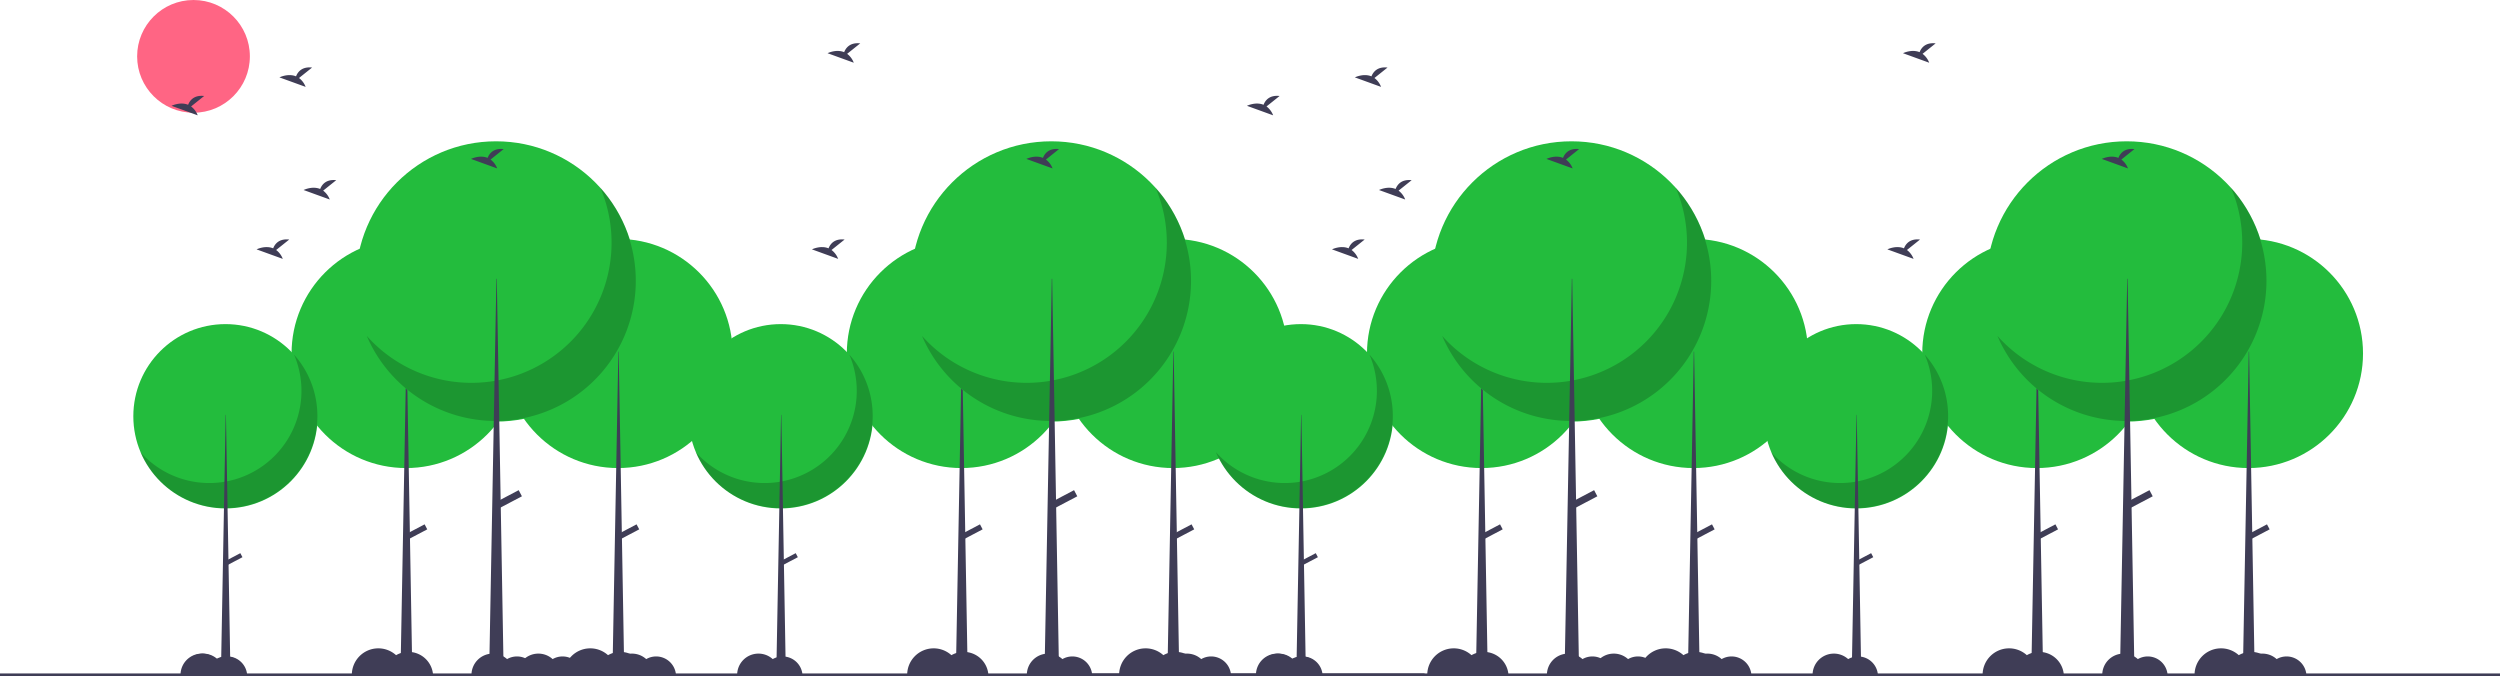 <svg xmlns="http://www.w3.org/2000/svg" width="1440" height="389.605" viewBox="0 0 1440 389.605"><defs><style>.a{fill:#ff6584;}.b{fill:#3f3d56;}.c{fill:#23bc3d;}.d{opacity:0.2;isolation:isolate;}</style></defs><g transform="translate(0 0)"><g transform="translate(0 0)"><ellipse class="a" cx="32.467" cy="32.467" rx="32.467" ry="32.467" transform="translate(78.989 0)"/><rect class="b" width="820.555" height="1.568" transform="translate(0 387.904)"/><ellipse class="c" cx="53.085" cy="53.085" rx="53.085" ry="53.085" transform="translate(396.645 186.686)"/><ellipse class="c" cx="53.085" cy="53.085" rx="53.085" ry="53.085" transform="translate(76.798 186.686)"/><ellipse class="c" cx="65.991" cy="65.991" rx="65.991" ry="65.991" transform="translate(487.771 137.617)"/><ellipse class="c" cx="65.991" cy="65.991" rx="65.991" ry="65.991" transform="translate(167.939 137.617)"/><ellipse class="c" cx="65.991" cy="65.991" rx="65.991" ry="65.991" transform="translate(609.672 137.617)"/><ellipse class="c" cx="65.991" cy="65.991" rx="65.991" ry="65.991" transform="translate(290.005 137.617)"/><path class="d" d="M797.094,386.647a53.089,53.089,0,0,1-88.455,56.184,53.09,53.09,0,1,0,88.455-56.184Z" transform="translate(-307.878 -182.38)"/><path class="d" d="M797.094,386.647a53.089,53.089,0,0,1-88.455,56.184,53.09,53.09,0,1,0,88.455-56.184Z" transform="translate(-627.728 -182.38)"/><path class="b" d="M734.142,404.041h.147l2.624,150.5h-5.541Z" transform="translate(-284.252 -165.073)"/><path class="b" d="M734.142,404.041h.147l2.624,150.5h-5.541Z" transform="translate(-604.148 -165.073)"/><path class="b" d="M734.816,404.041H735l3.261,187.094h-6.887Z" transform="translate(-180.834 -201.53)"/><path class="b" d="M734.816,404.041H735l3.261,187.094h-6.887Z" transform="translate(-500.73 -201.53)"/><path class="b" d="M734.816,404.041H735l3.261,187.094h-6.887Z" transform="translate(-58.972 -201.53)"/><path class="b" d="M734.816,404.041H735l3.261,187.094h-6.887Z" transform="translate(-378.64 -201.53)"/><rect class="b" width="9.917" height="2.625" transform="matrix(0.885, -0.466, 0.466, 0.885, 449.552, 323.243)"/><rect class="b" width="9.917" height="2.625" transform="matrix(0.885, -0.466, 0.466, 0.885, 129.657, 323.243)"/><rect class="b" width="12.328" height="3.263" transform="matrix(0.885, -0.466, 0.466, 0.885, 553.56, 307.763)"/><rect class="b" width="12.328" height="3.263" transform="matrix(0.885, -0.466, 0.466, 0.885, 233.667, 307.763)"/><rect class="b" width="12.328" height="3.263" transform="matrix(0.885, -0.466, 0.466, 0.885, 675.431, 307.763)"/><rect class="b" width="12.328" height="3.263" transform="matrix(0.885, -0.466, 0.466, 0.885, 355.756, 307.763)"/><ellipse class="c" cx="80.725" cy="80.725" rx="80.725" ry="80.725" transform="translate(524.816 81.392)"/><ellipse class="c" cx="80.725" cy="80.725" rx="80.725" ry="80.725" transform="translate(205.001 81.392)"/><path class="d" d="M907.2,339.15a80.732,80.732,0,0,1-134.513,85.438A80.732,80.732,0,1,0,907.2,339.15Z" transform="translate(-241.615 -231.108)"/><path class="d" d="M907.2,339.15a80.732,80.732,0,0,1-134.513,85.438A80.732,80.732,0,1,0,907.2,339.15Z" transform="translate(-561.434 -231.108)"/><path class="b" d="M811.474,365.6h.223l3.991,228.871H807.26Z" transform="translate(-205.649 -204.998)"/><path class="b" d="M811.474,365.6h.223l3.991,228.871H807.26Z" transform="translate(-525.545 -204.998)"/><rect class="b" width="15.081" height="3.992" transform="matrix(0.885, -0.466, 0.466, 0.885, 605.308, 289.361)"/><rect class="b" width="15.081" height="3.992" transform="matrix(0.885, -0.466, 0.466, 0.885, 285.416, 289.361)"/><path class="b" d="M603.924,35.985l7.54-6.031c-5.857-.646-8.265,2.548-9.249,5.076-4.576-1.9-9.558.591-9.558.591L607.743,41.1A11.408,11.408,0,0,0,603.924,35.985Z" transform="translate(-115.976 -4.975)"/><path class="b" d="M141.924,72.985l7.54-6.031c-5.857-.646-8.264,2.548-9.249,5.076-4.576-1.9-9.558.59-9.558.59L145.743,78.1A11.408,11.408,0,0,0,141.924,72.985Z" transform="translate(-31.861 -11.67)"/><path class="b" d="M743.924,110.985l7.54-6.031c-5.857-.646-8.264,2.548-9.249,5.076-4.576-1.9-9.558.591-9.558.591l15.086,5.477A11.408,11.408,0,0,0,743.924,110.985Z" transform="translate(-141.466 -19.081)"/><path class="b" d="M743.924,110.985l7.54-6.031c-5.857-.646-8.264,2.548-9.249,5.076-4.576-1.9-9.558.591-9.558.591l15.086,5.477A11.408,11.408,0,0,0,743.924,110.985Z" transform="translate(-461.356 -19.081)"/><path class="b" d="M217.924,52.985l7.54-6.031c-5.857-.646-8.264,2.548-9.249,5.076-4.576-1.9-9.558.591-9.558.591L221.743,58.1A11.409,11.409,0,0,0,217.924,52.985Z" transform="translate(-45.698 -8.051)"/><path class="b" d="M234.924,132.985l7.54-6.031c-5.857-.646-8.264,2.548-9.249,5.076-4.576-1.9-9.558.591-9.558.591l15.086,5.477A11.408,11.408,0,0,0,234.924,132.985Z" transform="translate(-48.793 -23.173)"/><path class="b" d="M592.924,174.985l7.54-6.031c-5.857-.646-8.265,2.548-9.249,5.077-4.576-1.9-9.558.59-9.558.59l15.086,5.477A11.411,11.411,0,0,0,592.924,174.985Z" transform="translate(-113.974 -30.986)"/><path class="b" d="M592.924,174.985l7.54-6.031c-5.857-.646-8.265,2.548-9.249,5.077-4.576-1.9-9.558.59-9.558.59l15.086,5.477A11.411,11.411,0,0,0,592.924,174.985Z" transform="translate(-433.864 -30.986)"/><path class="b" d="M163.21,463.638a11.4,11.4,0,0,0-5.708,1.532,12.271,12.271,0,0,0-20.5,9.116h37.635A11.459,11.459,0,0,0,163.21,463.638Z" transform="translate(-33.022 -85.526)"/><path class="b" d="M400.209,463.638a11.4,11.4,0,0,0-5.708,1.532,12.271,12.271,0,0,0-20.5,9.116h37.635A11.46,11.46,0,0,0,400.209,463.638Z" transform="translate(-76.178 -85.526)"/><path class="b" d="M555.21,463.638a11.4,11.4,0,0,0-5.708,1.532,12.271,12.271,0,0,0-20.5,9.116h37.635A11.459,11.459,0,0,0,555.21,463.638Z" transform="translate(-104.402 -85.526)"/><path class="b" d="M555.21,463.638a11.4,11.4,0,0,0-5.708,1.532,12.271,12.271,0,0,0-20.5,9.116h37.635A11.459,11.459,0,0,0,555.21,463.638Z" transform="translate(-424.283 -85.526)"/><path class="b" d="M561.582,464.036a14.175,14.175,0,0,0-7.1,1.9A15.254,15.254,0,0,0,529,477.272h46.785A14.244,14.244,0,0,0,561.582,464.036Z" transform="translate(-6.465 -88.553)"/><path class="b" d="M561.582,464.036a14.175,14.175,0,0,0-7.1,1.9A15.254,15.254,0,0,0,529,477.272h46.785A14.244,14.244,0,0,0,561.582,464.036Z" transform="translate(-326.342 -88.553)"/><path class="b" d="M561.582,464.036a14.175,14.175,0,0,0-7.1,1.9A15.254,15.254,0,0,0,529,477.272h46.785A14.244,14.244,0,0,0,561.582,464.036Z" transform="translate(115.618 -88.553)"/><path class="b" d="M561.582,464.036a14.175,14.175,0,0,0-7.1,1.9A15.254,15.254,0,0,0,529,477.272h46.785A14.244,14.244,0,0,0,561.582,464.036Z" transform="translate(-204.259 -88.553)"/><path class="b" d="M759.209,463.638a11.4,11.4,0,0,0-5.708,1.532,12.271,12.271,0,0,0-20.5,9.116h37.635A11.459,11.459,0,0,0,759.209,463.638Z" transform="translate(-141.548 -85.526)"/><path class="b" d="M759.209,463.638a11.4,11.4,0,0,0-5.708,1.532,12.271,12.271,0,0,0-20.5,9.116h37.635A11.459,11.459,0,0,0,759.209,463.638Z" transform="translate(-461.43 -85.526)"/><path class="b" d="M857.209,463.638a11.4,11.4,0,0,0-5.708,1.532,12.271,12.271,0,0,0-20.5,9.116h37.635A11.459,11.459,0,0,0,857.209,463.638Z" transform="translate(-159.587 -85.526)"/><path class="b" d="M857.209,463.638a11.4,11.4,0,0,0-5.708,1.532,12.271,12.271,0,0,0-20.5,9.116h37.635A11.459,11.459,0,0,0,857.209,463.638Z" transform="translate(-479.274 -85.526)"/></g><g transform="translate(619.445 24.895)"><rect class="b" width="820.555" height="1.568" transform="translate(0 363.009)"/><ellipse class="c" cx="53.085" cy="53.085" rx="53.085" ry="53.085" transform="translate(396.645 161.791)"/><ellipse class="c" cx="53.085" cy="53.085" rx="53.085" ry="53.085" transform="translate(76.798 161.791)"/><ellipse class="c" cx="65.991" cy="65.991" rx="65.991" ry="65.991" transform="translate(487.771 112.722)"/><ellipse class="c" cx="65.991" cy="65.991" rx="65.991" ry="65.991" transform="translate(167.939 112.722)"/><ellipse class="c" cx="65.991" cy="65.991" rx="65.991" ry="65.991" transform="translate(609.672 112.722)"/><ellipse class="c" cx="65.991" cy="65.991" rx="65.991" ry="65.991" transform="translate(290.005 112.722)"/><path class="d" d="M797.094,386.647a53.089,53.089,0,0,1-88.455,56.184,53.09,53.09,0,1,0,88.455-56.184Z" transform="translate(-307.878 -207.275)"/><path class="d" d="M797.094,386.647a53.089,53.089,0,0,1-88.455,56.184,53.09,53.09,0,1,0,88.455-56.184Z" transform="translate(-627.728 -207.275)"/><path class="b" d="M734.142,404.041h.147l2.624,150.5h-5.541Z" transform="translate(-284.252 -189.968)"/><path class="b" d="M734.142,404.041h.147l2.624,150.5h-5.541Z" transform="translate(-604.148 -189.968)"/><path class="b" d="M734.816,404.041H735l3.261,187.094h-6.887Z" transform="translate(-180.834 -226.425)"/><path class="b" d="M734.816,404.041H735l3.261,187.094h-6.887Z" transform="translate(-500.73 -226.425)"/><path class="b" d="M734.816,404.041H735l3.261,187.094h-6.887Z" transform="translate(-58.972 -226.425)"/><path class="b" d="M734.816,404.041H735l3.261,187.094h-6.887Z" transform="translate(-378.64 -226.425)"/><rect class="b" width="9.917" height="2.625" transform="matrix(0.885, -0.466, 0.466, 0.885, 449.552, 298.348)"/><rect class="b" width="9.917" height="2.625" transform="matrix(0.885, -0.466, 0.466, 0.885, 129.657, 298.348)"/><rect class="b" width="12.328" height="3.263" transform="matrix(0.885, -0.466, 0.466, 0.885, 553.56, 282.868)"/><rect class="b" width="12.328" height="3.263" transform="matrix(0.885, -0.466, 0.466, 0.885, 233.667, 282.868)"/><rect class="b" width="12.328" height="3.263" transform="matrix(0.885, -0.466, 0.466, 0.885, 675.431, 282.868)"/><rect class="b" width="12.328" height="3.263" transform="matrix(0.885, -0.466, 0.466, 0.885, 355.756, 282.868)"/><ellipse class="c" cx="80.725" cy="80.725" rx="80.725" ry="80.725" transform="translate(524.816 56.497)"/><ellipse class="c" cx="80.725" cy="80.725" rx="80.725" ry="80.725" transform="translate(205.001 56.497)"/><path class="d" d="M907.2,339.15a80.732,80.732,0,0,1-134.513,85.438A80.732,80.732,0,1,0,907.2,339.15Z" transform="translate(-241.615 -256.003)"/><path class="d" d="M907.2,339.15a80.732,80.732,0,0,1-134.513,85.438A80.732,80.732,0,1,0,907.2,339.15Z" transform="translate(-561.434 -256.003)"/><path class="b" d="M811.474,365.6h.223l3.991,228.871H807.26Z" transform="translate(-205.649 -229.893)"/><path class="b" d="M811.474,365.6h.223l3.991,228.871H807.26Z" transform="translate(-525.545 -229.893)"/><rect class="b" width="15.081" height="3.992" transform="matrix(0.885, -0.466, 0.466, 0.885, 605.308, 264.465)"/><rect class="b" width="15.081" height="3.992" transform="matrix(0.885, -0.466, 0.466, 0.885, 285.416, 264.465)"/><path class="b" d="M603.924,35.985l7.54-6.031c-5.857-.646-8.265,2.548-9.249,5.076-4.576-1.9-9.558.591-9.558.591L607.743,41.1A11.408,11.408,0,0,0,603.924,35.985Z" transform="translate(-115.976 -29.87)"/><path class="b" d="M141.924,72.985l7.54-6.031c-5.857-.646-8.264,2.548-9.249,5.076-4.576-1.9-9.558.59-9.558.59L145.743,78.1A11.408,11.408,0,0,0,141.924,72.985Z" transform="translate(-31.861 -36.565)"/><path class="b" d="M743.924,110.985l7.54-6.031c-5.857-.646-8.264,2.548-9.249,5.076-4.576-1.9-9.558.591-9.558.591l15.086,5.477A11.408,11.408,0,0,0,743.924,110.985Z" transform="translate(-141.466 -43.976)"/><path class="b" d="M743.924,110.985l7.54-6.031c-5.857-.646-8.264,2.548-9.249,5.076-4.576-1.9-9.558.591-9.558.591l15.086,5.477A11.408,11.408,0,0,0,743.924,110.985Z" transform="translate(-461.356 -43.976)"/><path class="b" d="M217.924,52.985l7.54-6.031c-5.857-.646-8.264,2.548-9.249,5.076-4.576-1.9-9.558.591-9.558.591L221.743,58.1A11.409,11.409,0,0,0,217.924,52.985Z" transform="translate(-45.698 -32.946)"/><path class="b" d="M234.924,132.985l7.54-6.031c-5.857-.646-8.264,2.548-9.249,5.076-4.576-1.9-9.558.591-9.558.591l15.086,5.477A11.408,11.408,0,0,0,234.924,132.985Z" transform="translate(-48.793 -48.068)"/><path class="b" d="M592.924,174.985l7.54-6.031c-5.857-.646-8.265,2.548-9.249,5.077-4.576-1.9-9.558.59-9.558.59l15.086,5.477A11.411,11.411,0,0,0,592.924,174.985Z" transform="translate(-113.974 -55.881)"/><path class="b" d="M592.924,174.985l7.54-6.031c-5.857-.646-8.265,2.548-9.249,5.077-4.576-1.9-9.558.59-9.558.59l15.086,5.477A11.411,11.411,0,0,0,592.924,174.985Z" transform="translate(-433.864 -55.881)"/><path class="b" d="M163.21,463.638a11.4,11.4,0,0,0-5.708,1.532,12.271,12.271,0,0,0-20.5,9.116h37.635A11.459,11.459,0,0,0,163.21,463.638Z" transform="translate(-33.022 -110.421)"/><path class="b" d="M400.209,463.638a11.4,11.4,0,0,0-5.708,1.532,12.271,12.271,0,0,0-20.5,9.116h37.635A11.46,11.46,0,0,0,400.209,463.638Z" transform="translate(-76.178 -110.421)"/><path class="b" d="M555.21,463.638a11.4,11.4,0,0,0-5.708,1.532,12.271,12.271,0,0,0-20.5,9.116h37.635A11.459,11.459,0,0,0,555.21,463.638Z" transform="translate(-104.402 -110.421)"/><path class="b" d="M555.21,463.638a11.4,11.4,0,0,0-5.708,1.532,12.271,12.271,0,0,0-20.5,9.116h37.635A11.459,11.459,0,0,0,555.21,463.638Z" transform="translate(-424.283 -110.421)"/><path class="b" d="M561.582,464.036a14.175,14.175,0,0,0-7.1,1.9A15.254,15.254,0,0,0,529,477.272h46.785A14.244,14.244,0,0,0,561.582,464.036Z" transform="translate(-6.465 -113.449)"/><path class="b" d="M561.582,464.036a14.175,14.175,0,0,0-7.1,1.9A15.254,15.254,0,0,0,529,477.272h46.785A14.244,14.244,0,0,0,561.582,464.036Z" transform="translate(-326.342 -113.449)"/><path class="b" d="M561.582,464.036a14.175,14.175,0,0,0-7.1,1.9A15.254,15.254,0,0,0,529,477.272h46.785A14.244,14.244,0,0,0,561.582,464.036Z" transform="translate(115.618 -113.449)"/><path class="b" d="M561.582,464.036a14.175,14.175,0,0,0-7.1,1.9A15.254,15.254,0,0,0,529,477.272h46.785A14.244,14.244,0,0,0,561.582,464.036Z" transform="translate(-204.259 -113.449)"/><path class="b" d="M759.209,463.638a11.4,11.4,0,0,0-5.708,1.532,12.271,12.271,0,0,0-20.5,9.116h37.635A11.459,11.459,0,0,0,759.209,463.638Z" transform="translate(-141.548 -110.421)"/><path class="b" d="M759.209,463.638a11.4,11.4,0,0,0-5.708,1.532,12.271,12.271,0,0,0-20.5,9.116h37.635A11.459,11.459,0,0,0,759.209,463.638Z" transform="translate(-461.43 -110.421)"/><path class="b" d="M857.209,463.638a11.4,11.4,0,0,0-5.708,1.532,12.271,12.271,0,0,0-20.5,9.116h37.635A11.459,11.459,0,0,0,857.209,463.638Z" transform="translate(-159.587 -110.421)"/><path class="b" d="M857.209,463.638a11.4,11.4,0,0,0-5.708,1.532,12.271,12.271,0,0,0-20.5,9.116h37.635A11.459,11.459,0,0,0,857.209,463.638Z" transform="translate(-479.274 -110.421)"/></g></g></svg>